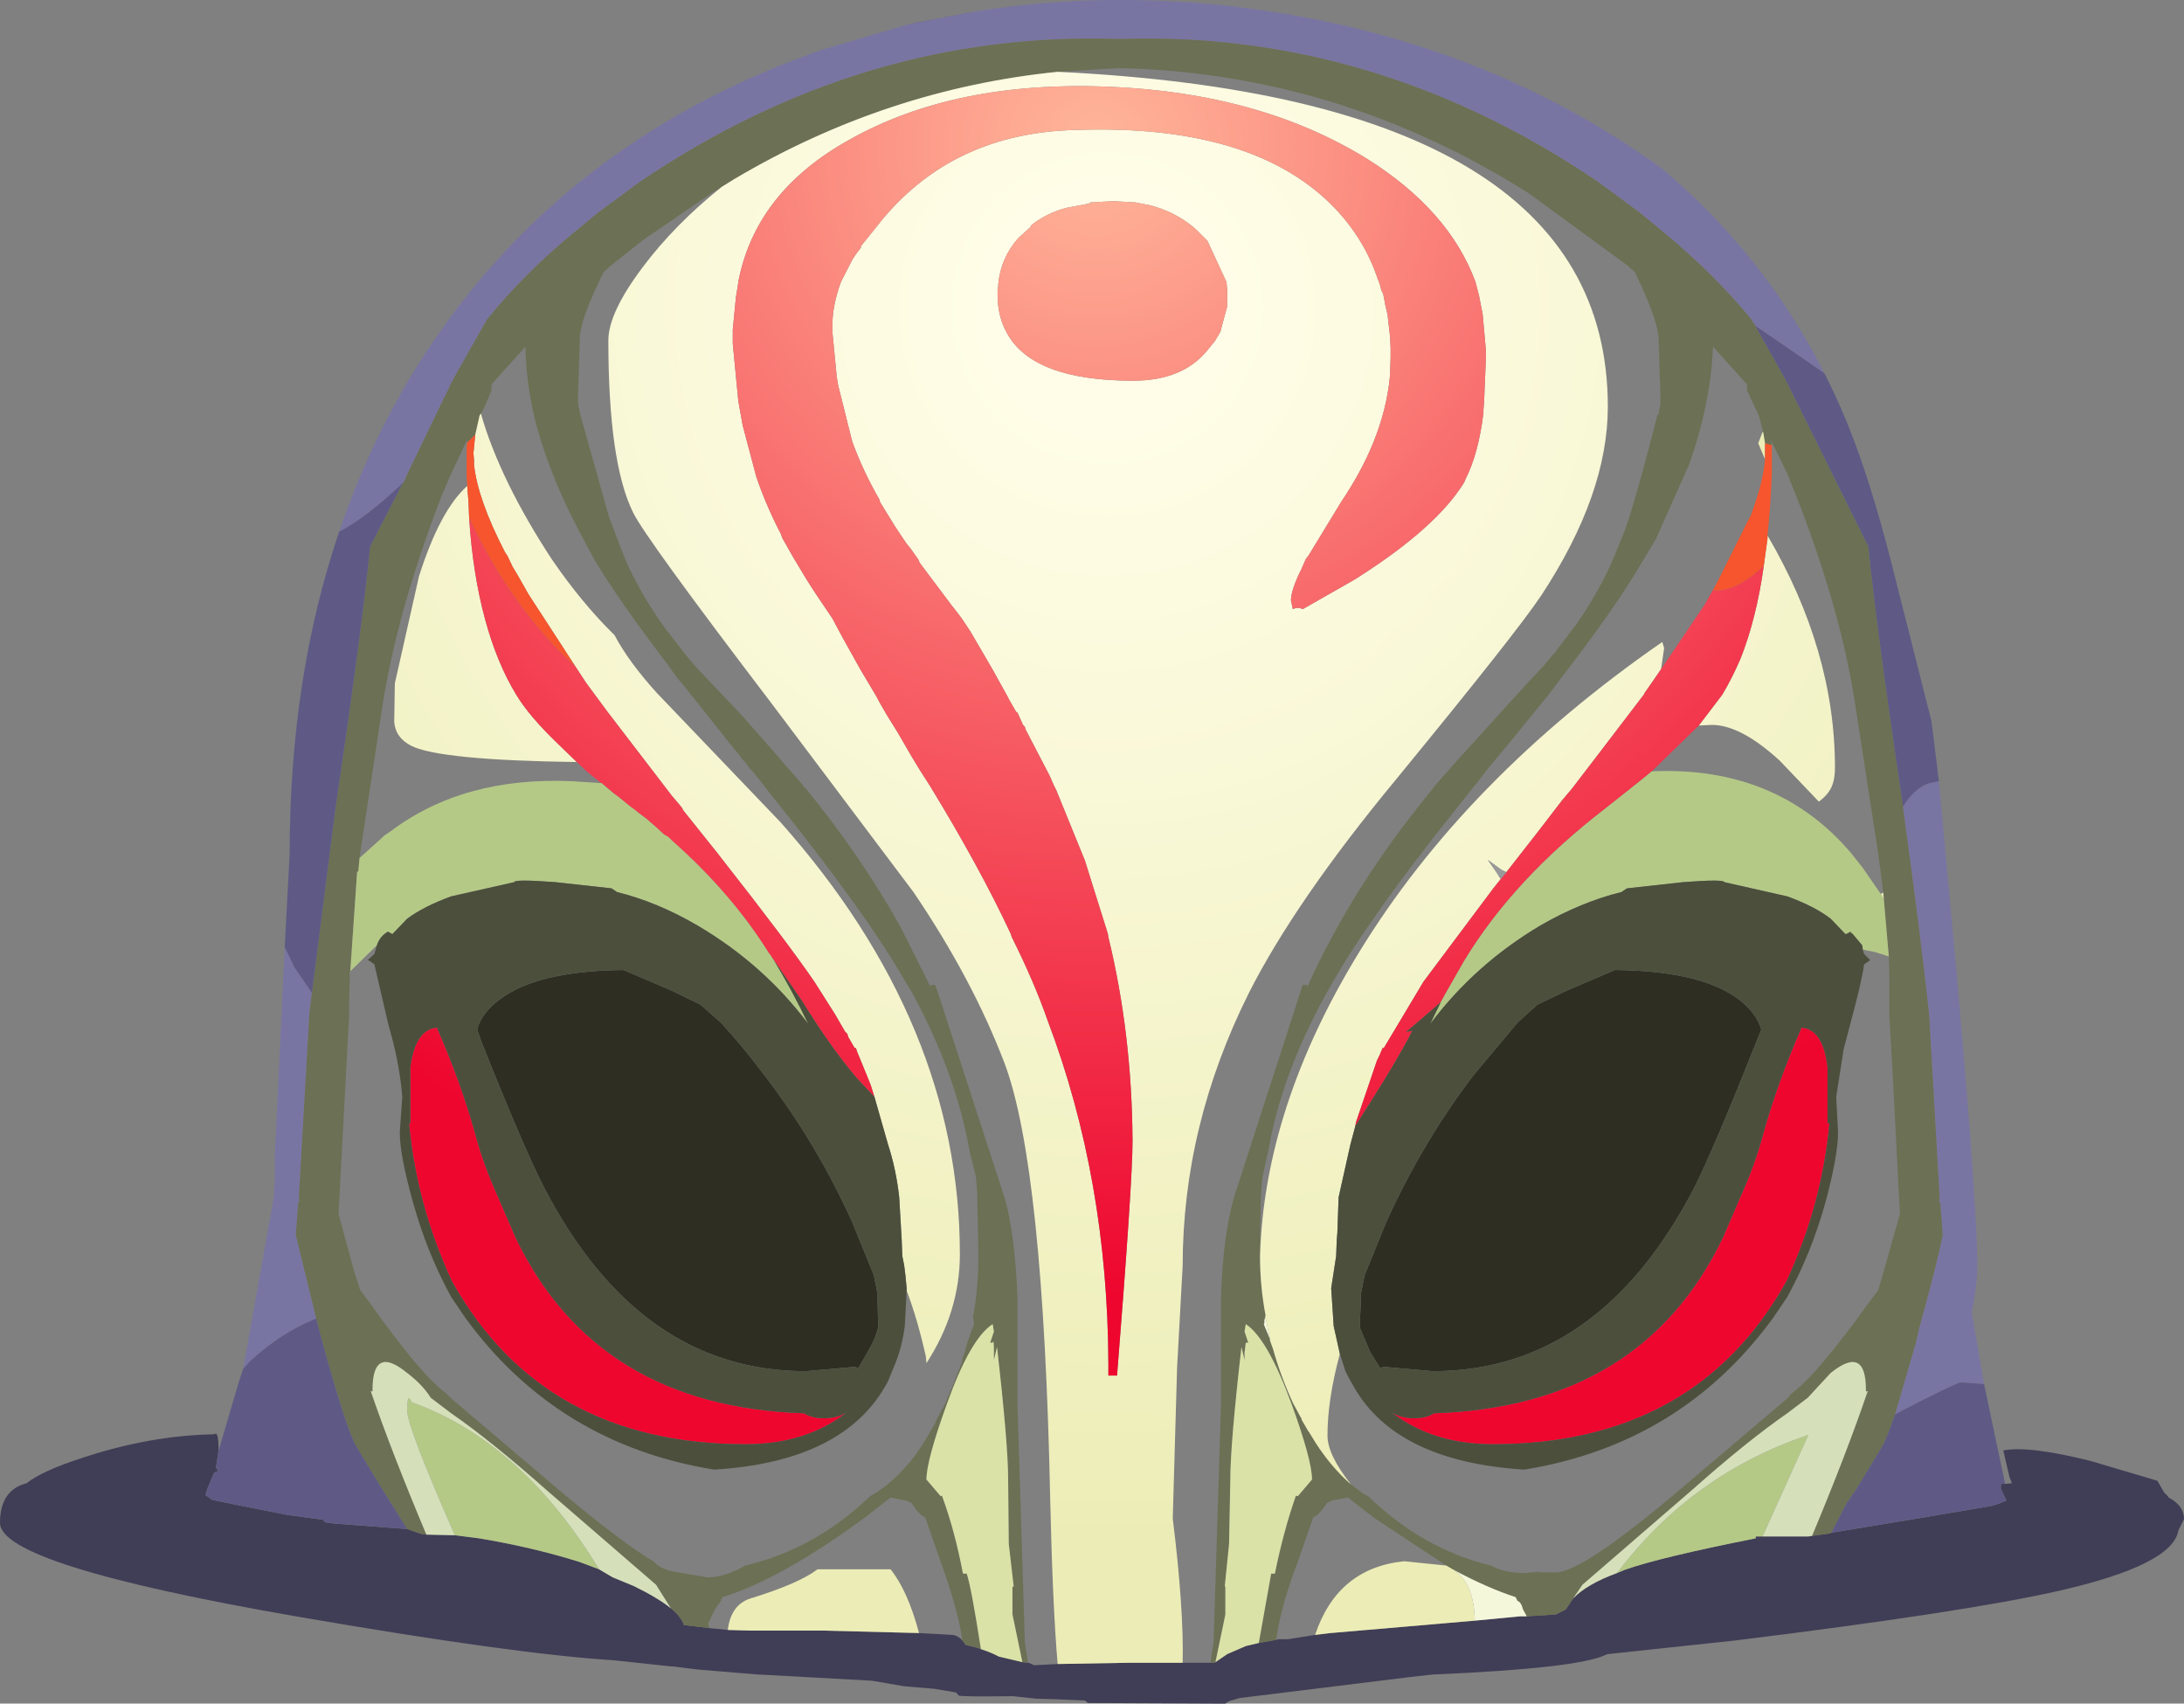 <?xml version="1.0" encoding="UTF-8" standalone="no"?>
<svg xmlns:ffdec="https://www.free-decompiler.com/flash" xmlns:xlink="http://www.w3.org/1999/xlink" ffdec:objectType="shape" height="137.6px" width="176.45px" xmlns="http://www.w3.org/2000/svg">
  <rect width="100%" height="100%" fill="#808080" stroke="none"/>
  <g transform="matrix(1.0, 0.0, 0.0, 1.0, 163.05, 340.25)">
    <path d="M-1.05 -220.4 L-0.5 -220.45 -0.7 -220.95 -1.2 -223.1 Q0.85 -223.5 5.85 -222.25 L11.25 -220.65 11.8 -219.7 12.1 -219.4 12.15 -219.3 Q13.4 -218.65 13.4 -217.55 L12.95 -216.65 Q12.5 -213.85 3.25 -211.75 -4.25 -210.05 -22.85 -207.75 L-33.15 -206.65 -33.3 -206.6 Q-35.55 -205.5 -47.3 -205.0 L-49.1 -204.8 -62.9 -203.1 -63.75 -202.85 -64.05 -202.65 -75.15 -202.7 -75.4 -202.9 -77.65 -203.0 -79.35 -203.05 -81.2 -203.25 Q-85.3 -203.2 -85.6 -203.3 L-85.8 -203.55 -87.6 -203.85 -90.0 -204.05 -92.6 -204.5 -100.8 -204.95 -101.8 -205.0 -106.65 -205.4 -108.65 -205.65 -108.75 -205.65 -108.8 -205.65 -113.45 -206.15 Q-121.5 -206.65 -139.15 -209.7 -163.05 -213.85 -163.05 -217.25 -163.05 -219.9 -160.9 -220.45 -159.65 -221.45 -156.4 -222.5 -150.95 -224.3 -145.85 -224.4 L-145.6 -224.45 Q-145.4 -224.35 -145.4 -223.4 L-145.4 -223.05 -145.6 -221.7 -145.4 -221.45 -145.75 -221.3 -146.3 -220.0 -146.45 -219.5 -145.9 -219.1 -145.4 -219.0 -139.9 -217.9 -136.95 -217.5 -136.8 -217.3 -136.1 -217.2 -130.15 -216.75 -129.0 -216.35 -128.6 -216.3 -126.3 -216.25 -124.35 -216.0 Q-120.1 -215.3 -116.25 -214.1 L-114.65 -213.5 -113.55 -212.85 -111.85 -212.15 Q-109.9 -211.2 -108.85 -210.35 -108.0 -209.65 -107.8 -209.0 L-105.75 -208.75 -104.25 -208.6 -102.45 -208.55 -96.6 -208.55 -88.8 -208.35 -86.1 -208.2 Q-85.65 -208.15 -85.3 -207.75 L-85.1 -207.5 -85.05 -207.4 -84.05 -207.15 -83.95 -207.1 -83.9 -207.1 -83.8 -207.05 Q-83.0 -206.8 -82.35 -206.45 L-80.45 -206.0 -80.0 -205.95 -79.95 -205.95 -79.5 -205.75 -77.6 -205.85 -71.85 -205.95 -67.5 -205.95 -65.25 -205.95 -64.95 -205.95 -64.85 -206.0 -63.9 -206.65 -62.4 -207.3 -61.35 -207.55 -59.95 -207.8 -59.75 -207.85 -59.0 -207.85 -56.8 -208.2 -55.55 -208.35 -43.9 -209.35 -40.25 -209.7 -39.7 -209.7 -37.35 -209.85 -36.55 -210.25 -35.95 -211.15 Q-34.85 -212.3 -32.4 -213.2 L-31.8 -213.45 Q-29.0 -214.45 -21.2 -216.0 L-21.2 -216.15 -20.65 -216.15 -16.95 -216.15 -16.65 -216.2 -15.15 -216.4 -15.15 -216.45 -15.1 -216.45 -8.15 -217.6 -2.25 -218.6 Q-1.9 -218.65 -0.95 -219.05 L-1.4 -220.0 -1.4 -220.4 -1.25 -220.4 -1.05 -220.4" fill="#403d56" fill-rule="evenodd" stroke="none"/>
    <path d="M-143.4 -229.7 L-143.35 -230.0 -140.95 -243.45 -140.9 -244.15 -140.85 -244.95 -140.85 -245.15 -140.85 -246.25 -140.85 -246.5 -140.85 -246.9 -140.05 -263.75 -139.25 -262.1 -137.85 -260.05 -138.05 -258.4 -138.9 -243.6 -138.85 -243.25 -138.95 -243.15 -139.15 -240.5 -137.5 -233.75 Q-140.3 -232.65 -142.85 -230.3 L-143.4 -229.7 M-135.65 -297.3 Q-132.8 -305.75 -127.9 -312.9 -117.3 -328.3 -99.05 -335.35 L-97.45 -335.95 -96.75 -336.2 -89.8 -338.25 -89.1 -338.4 -84.65 -339.25 -84.1 -339.35 Q-74.35 -340.9 -64.0 -339.8 L-63.8 -339.8 -63.6 -339.75 -63.45 -339.75 -63.1 -339.7 -62.8 -339.65 Q-43.6 -337.3 -28.85 -326.7 -20.5 -319.7 -15.65 -310.1 L-18.55 -312.1 -21.25 -313.95 -21.4 -314.2 -21.45 -314.25 -21.55 -314.45 Q-24.6 -318.15 -28.6 -321.45 L-30.6 -323.1 -34.0 -325.6 Q-52.05 -337.8 -72.65 -337.1 -93.25 -337.8 -111.3 -325.6 L-114.7 -323.1 -116.7 -321.45 Q-120.7 -318.15 -123.7 -314.45 L-126.25 -309.95 -126.6 -309.3 -126.9 -308.65 -127.2 -308.05 -130.1 -302.05 -130.45 -301.25 -130.5 -301.25 Q-133.45 -298.45 -135.65 -297.3 M-6.4 -277.15 L-5.0 -262.0 Q-3.3 -242.85 -3.3 -238.1 -3.3 -236.35 -3.75 -234.25 L-2.75 -228.45 -4.6 -228.6 Q-4.95 -228.6 -9.5 -226.25 L-9.95 -226.0 -8.25 -231.85 -8.0 -232.95 Q-6.5 -238.4 -6.1 -240.5 L-6.3 -243.15 -6.4 -243.25 -6.35 -243.6 -7.2 -258.4 Q-8.0 -265.65 -9.3 -274.95 L-9.3 -275.1 Q-8.4 -276.6 -7.15 -277.0 L-6.4 -277.15" fill="#7975a2" fill-rule="evenodd" stroke="none"/>
    <path d="M-15.1 -216.45 L-15.15 -216.45 -15.15 -216.4 -16.65 -216.2 Q-13.85 -222.9 -12.15 -227.9 L-12.3 -227.85 -12.3 -228.0 Q-12.3 -231.65 -15.15 -229.35 L-17.0 -227.35 -18.65 -226.1 Q-21.9 -223.85 -26.35 -219.9 L-35.2 -212.25 -35.95 -211.15 -36.55 -210.25 -37.35 -209.85 -39.7 -209.7 -40.0 -210.25 Q-40.15 -210.85 -40.45 -210.95 L-40.6 -211.25 Q-42.9 -212.0 -45.6 -213.45 L-46.2 -213.8 -52.1 -217.7 -54.15 -219.3 -55.45 -219.05 -55.85 -218.85 Q-56.45 -217.9 -56.95 -217.7 L-58.2 -214.1 Q-59.45 -210.85 -59.9 -208.15 L-59.95 -207.8 -61.35 -207.55 -60.35 -213.15 -60.05 -213.15 Q-59.35 -216.6 -58.35 -219.45 L-58.2 -219.4 -57.05 -220.75 Q-57.05 -222.3 -58.7 -226.85 -60.65 -232.15 -62.4 -233.3 L-62.5 -232.7 -62.2 -231.8 -62.4 -231.8 -62.5 -231.0 -62.5 -230.4 -62.75 -231.45 Q-63.65 -223.6 -63.65 -220.75 L-63.75 -215.55 -64.1 -212.1 -64.05 -212.1 -64.05 -209.85 -64.85 -206.0 -64.95 -205.95 -65.25 -205.95 -65.0 -207.6 -64.4 -226.85 -64.4 -235.45 Q-64.25 -240.4 -63.35 -243.55 L-57.8 -260.7 -57.45 -260.7 -57.45 -260.5 Q-53.75 -268.7 -47.45 -276.35 L-47.15 -276.75 -45.35 -278.8 -39.85 -284.85 -38.5 -286.3 -38.35 -286.45 -37.6 -287.35 -37.3 -287.65 -37.35 -287.65 -35.6 -289.95 Q-33.45 -293.1 -32.35 -296.0 L-31.7 -297.6 Q-30.75 -300.4 -29.15 -306.7 L-29.05 -306.8 -28.9 -307.65 -28.9 -308.25 -29.05 -313.0 Q-29.15 -314.5 -30.95 -318.25 L-31.55 -318.8 -39.55 -324.65 Q-54.9 -334.35 -72.65 -334.75 L-77.6 -334.45 Q-91.45 -333.05 -103.7 -325.8 L-104.75 -325.15 -104.95 -325.0 -105.05 -324.95 -105.15 -324.9 -105.35 -324.8 -110.9 -321.0 -111.1 -320.85 -111.3 -320.7 -111.5 -320.55 -112.0 -320.15 -112.5 -319.75 -113.7 -318.8 -114.3 -318.25 Q-116.15 -314.5 -116.2 -313.0 L-116.35 -308.35 -116.35 -308.25 -116.35 -307.65 -116.15 -306.7 -113.85 -298.5 -112.9 -296.0 Q-111.75 -292.9 -109.35 -289.55 L-107.65 -287.35 -106.75 -286.3 -103.15 -282.5 -100.5 -279.5 -99.6 -278.45 -98.2 -276.85 -98.15 -276.75 -98.1 -276.7 -97.9 -276.5 Q-93.45 -271.05 -90.25 -265.3 L-87.85 -260.5 -87.85 -260.7 -87.5 -260.7 -87.3 -260.15 -81.9 -243.55 -81.65 -242.6 Q-81.0 -239.65 -80.85 -235.45 L-80.85 -229.0 -80.85 -226.85 -80.25 -207.6 -80.0 -205.95 -80.45 -206.0 -81.25 -209.85 -81.25 -212.1 -81.15 -212.1 -81.55 -215.55 -81.6 -220.75 Q-81.6 -223.6 -82.5 -231.45 L-82.75 -230.4 -82.75 -231.0 Q-82.75 -232.2 -82.85 -231.8 L-83.05 -231.8 -82.75 -232.7 -82.85 -233.3 Q-84.65 -232.15 -86.55 -226.85 -88.2 -222.3 -88.2 -220.75 L-87.05 -219.4 -86.95 -219.45 Q-85.9 -216.6 -85.25 -213.15 L-84.95 -213.15 Q-84.6 -212.2 -83.8 -207.05 L-83.9 -207.1 -83.95 -207.1 -84.05 -207.15 -85.05 -207.4 -85.1 -207.5 -85.3 -207.75 -85.35 -208.15 Q-85.85 -210.85 -87.05 -214.1 L-88.3 -217.7 Q-88.8 -217.9 -89.4 -218.85 L-89.85 -219.05 -91.1 -219.3 -93.15 -217.7 Q-99.95 -212.7 -104.7 -211.25 L-104.8 -210.95 -105.3 -210.25 -105.85 -209.1 -105.75 -208.75 -107.8 -209.0 Q-108.0 -209.65 -108.85 -210.35 L-110.05 -212.25 -118.9 -219.9 Q-123.35 -223.85 -126.6 -226.1 L-128.25 -227.35 Q-128.9 -228.4 -130.15 -229.35 -132.95 -231.65 -132.95 -228.0 L-132.95 -227.85 -133.1 -227.9 Q-131.4 -222.95 -128.6 -216.3 L-129.0 -216.35 -130.15 -216.75 -132.25 -220.1 -134.25 -223.4 Q-135.15 -224.95 -137.3 -232.95 L-137.5 -233.75 -139.15 -240.5 -138.95 -243.15 -138.85 -243.25 -138.9 -243.6 -138.05 -258.4 -137.85 -260.05 -135.95 -274.95 Q-133.75 -289.85 -133.15 -296.1 L-130.5 -301.25 -130.45 -301.25 -130.1 -302.05 -127.2 -308.05 -126.9 -308.65 -126.6 -309.3 -126.25 -309.95 -123.7 -314.45 Q-120.7 -318.15 -116.7 -321.45 L-114.7 -323.1 -111.3 -325.6 Q-93.25 -337.8 -72.65 -337.1 -52.05 -337.8 -34.0 -325.6 L-30.6 -323.1 -28.6 -321.45 Q-24.6 -318.15 -21.55 -314.45 L-21.45 -314.25 -21.4 -314.2 -21.25 -313.95 -19.0 -309.95 -18.65 -309.3 -12.1 -296.1 Q-11.5 -289.9 -9.3 -275.1 L-9.3 -274.95 Q-8.0 -265.65 -7.2 -258.4 L-6.35 -243.6 -6.4 -243.25 -6.3 -243.15 -6.1 -240.5 Q-6.5 -238.4 -8.0 -232.95 L-8.25 -231.85 -9.95 -226.0 Q-10.6 -224.1 -11.0 -223.4 L-13.0 -220.1 -13.2 -219.8 -13.45 -219.45 -13.65 -219.1 -13.8 -218.95 -15.1 -216.45 M-20.6 -305.35 L-20.95 -306.7 -21.9 -308.7 -21.9 -309.2 -24.65 -312.25 Q-24.85 -307.6 -26.6 -302.7 L-29.25 -296.75 -30.3 -295.0 Q-32.4 -291.35 -36.95 -285.45 L-37.85 -284.25 -40.45 -281.05 -42.85 -278.15 -43.55 -277.25 -45.5 -274.8 Q-52.4 -266.15 -55.3 -261.05 -59.45 -253.95 -60.6 -247.2 L-61.05 -245.2 Q-61.25 -243.8 -61.25 -238.8 -61.25 -236.35 -60.8 -234.0 L-60.9 -233.6 -60.9 -233.35 -60.95 -233.3 -60.45 -232.1 -60.45 -232.0 -60.4 -231.85 -60.2 -231.3 Q-59.6 -229.15 -58.6 -226.95 L-57.95 -225.75 -57.9 -225.7 -57.9 -225.6 -57.35 -224.65 -57.3 -224.6 -56.75 -223.7 Q-55.45 -221.7 -53.9 -220.35 L-52.9 -219.6 -52.5 -219.4 Q-48.15 -215.15 -42.6 -213.8 -41.55 -213.2 -39.9 -213.2 L-38.65 -213.3 -38.6 -213.25 -37.35 -213.25 Q-35.2 -213.25 -27.25 -220.0 L-18.65 -227.3 -18.3 -227.7 Q-16.25 -229.2 -12.05 -235.05 L-11.3 -236.05 -10.85 -237.6 -9.55 -242.2 -10.15 -253.75 -10.4 -258.15 -10.4 -261.3 -10.45 -263.0 -10.85 -267.6 -10.9 -268.15 -11.1 -269.8 -11.4 -271.95 -13.15 -283.25 Q-14.3 -290.95 -17.95 -300.25 L-18.65 -302.0 -20.0 -304.75 -19.9 -304.3 -20.45 -304.45 -20.6 -305.35 M-134.75 -261.8 L-134.8 -261.8 -134.8 -261.2 -134.8 -260.95 -134.85 -259.05 -134.85 -258.15 -135.7 -242.2 -134.45 -237.6 -133.95 -236.05 -133.2 -235.05 Q-129.05 -229.2 -127.0 -227.7 L-126.6 -227.3 -118.0 -220.0 Q-112.9 -215.7 -110.2 -214.1 -109.65 -213.45 -108.3 -213.25 L-105.9 -212.85 Q-104.45 -212.85 -102.85 -213.8 -97.25 -215.1 -92.75 -219.4 -90.85 -220.45 -89.15 -222.65 L-88.5 -223.6 -87.9 -224.6 -87.55 -225.2 -87.3 -225.75 -86.8 -226.65 -86.55 -227.2 -86.25 -227.9 -85.4 -230.05 -85.35 -230.15 -85.25 -230.65 -85.05 -231.15 -85.05 -231.3 -84.8 -232.1 -84.35 -233.3 -84.45 -234.0 -84.4 -234.05 Q-84.0 -236.4 -84.0 -238.8 L-84.0 -238.95 -84.1 -243.95 -84.2 -245.2 -84.7 -247.2 Q-85.8 -253.55 -89.4 -260.15 L-89.95 -261.05 -90.25 -261.55 Q-93.3 -266.75 -100.15 -275.3 L-102.2 -277.9 -102.45 -278.15 -102.85 -278.7 -103.1 -278.95 -103.3 -279.25 -103.85 -279.9 -107.7 -284.75 -108.3 -285.45 -109.2 -286.7 Q-113.05 -291.75 -115.0 -295.0 L-115.7 -296.3 Q-118.6 -301.55 -119.85 -306.45 -120.55 -309.4 -120.6 -312.25 L-123.35 -309.2 -123.35 -308.7 -123.75 -307.75 -124.05 -307.1 -124.15 -306.9 -124.2 -306.85 -124.3 -306.7 -124.65 -305.15 -125.3 -304.5 -125.35 -304.2 -125.3 -304.75 -126.6 -302.0 -127.35 -300.25 Q-130.95 -290.95 -132.15 -283.25 L-133.95 -271.35 -134.0 -270.95 -134.1 -269.9 -134.2 -269.8 -134.75 -261.8" fill="#6c7054" fill-rule="evenodd" stroke="none"/>
    <path d="M-56.8 -208.2 L-59.0 -207.85 -59.75 -207.85 -59.95 -207.8 -59.9 -208.15 Q-59.45 -210.85 -58.2 -214.1 L-56.95 -217.7 Q-56.45 -217.9 -55.85 -218.85 L-55.45 -219.05 -54.15 -219.3 -52.1 -217.7 -46.2 -213.8 -49.6 -214.15 Q-55.0 -213.6 -56.8 -208.2 M-65.25 -205.95 L-67.5 -205.95 Q-67.4 -210.3 -68.3 -217.6 L-67.95 -229.8 -67.5 -238.0 Q-67.5 -249.35 -62.15 -260.05 -58.4 -267.45 -50.3 -277.25 -40.45 -289.25 -38.5 -292.2 -33.15 -300.35 -33.15 -307.4 -33.15 -332.3 -77.6 -334.45 L-72.65 -334.75 Q-54.9 -334.35 -39.55 -324.65 L-31.55 -318.8 -30.95 -318.25 Q-29.15 -314.5 -29.05 -313.0 L-28.9 -308.25 -28.9 -307.65 -29.05 -306.8 -29.15 -306.7 Q-30.75 -300.4 -31.7 -297.6 L-32.35 -296.0 Q-33.45 -293.1 -35.6 -289.95 L-37.35 -287.65 -37.3 -287.65 -37.6 -287.35 -38.35 -286.45 -38.5 -286.3 -39.85 -284.85 -45.35 -278.8 -47.15 -276.75 -47.45 -276.35 Q-53.75 -268.7 -57.45 -260.5 L-57.45 -260.7 -57.8 -260.7 -63.35 -243.55 Q-64.25 -240.4 -64.4 -235.45 L-64.4 -226.85 -65.0 -207.6 -65.25 -205.95 M-77.6 -205.85 L-79.5 -205.75 -79.95 -205.95 -80.0 -205.95 -80.25 -207.6 -80.85 -226.85 -80.85 -229.0 -80.85 -235.45 Q-81.0 -239.65 -81.65 -242.6 L-81.9 -243.55 -87.3 -260.15 -87.5 -260.7 -87.85 -260.7 -87.85 -260.5 -90.25 -265.3 Q-93.45 -271.05 -97.9 -276.5 L-98.1 -276.7 -98.15 -276.75 -98.2 -276.85 -99.6 -278.45 -100.5 -279.5 -103.15 -282.5 -106.75 -286.3 -107.65 -287.35 -109.35 -289.55 Q-111.75 -292.9 -112.9 -296.0 L-113.85 -298.5 -116.15 -306.7 -116.35 -307.65 -116.35 -308.25 -116.35 -308.35 -116.2 -313.0 Q-116.15 -314.5 -114.3 -318.25 L-113.7 -318.8 -112.5 -319.75 -112.0 -320.15 -111.5 -320.55 -111.3 -320.7 -111.1 -320.85 -110.9 -321.0 -105.35 -324.8 -105.15 -324.9 -105.05 -324.95 -104.95 -325.0 -104.75 -325.15 Q-108.55 -322.1 -111.1 -318.7 -113.9 -315.0 -113.9 -312.75 -113.9 -302.9 -111.9 -298.85 -110.9 -296.8 -100.65 -283.35 L-89.25 -268.2 Q-84.5 -261.2 -81.9 -254.4 -78.75 -246.05 -78.2 -219.05 -78.0 -210.45 -77.6 -205.85 M-85.3 -207.75 Q-85.65 -208.15 -86.1 -208.2 L-88.8 -208.35 Q-89.7 -211.75 -91.1 -213.5 L-97.0 -213.5 Q-98.5 -212.35 -102.4 -211.15 -104.0 -210.65 -104.25 -208.6 L-105.75 -208.75 -105.85 -209.1 -105.3 -210.25 -104.8 -210.95 -104.7 -211.25 Q-99.95 -212.7 -93.15 -217.7 L-91.1 -219.3 -89.85 -219.05 -89.4 -218.85 Q-88.8 -217.9 -88.3 -217.7 L-87.05 -214.1 Q-85.85 -210.85 -85.35 -208.15 L-85.3 -207.75 M-20.6 -305.35 L-20.65 -305.35 -21.0 -304.45 -20.45 -303.15 Q-20.6 -301.35 -21.5 -298.9 L-21.6 -298.6 -21.8 -298.25 -24.3 -293.25 -25.05 -291.9 -25.3 -291.45 -28.85 -286.2 -28.6 -287.9 -28.75 -288.4 Q-44.7 -277.35 -53.3 -263.25 -60.9 -250.8 -61.25 -238.8 -61.25 -243.8 -61.05 -245.2 L-60.6 -247.2 Q-59.45 -253.95 -55.3 -261.05 -52.4 -266.15 -45.5 -274.8 L-43.55 -277.25 -42.85 -278.15 -40.45 -281.05 -37.85 -284.25 -36.95 -285.45 Q-32.4 -291.35 -30.3 -295.0 L-29.25 -296.75 -26.6 -302.7 Q-24.85 -307.6 -24.65 -312.25 L-21.9 -309.2 -21.9 -308.7 -20.95 -306.7 -20.6 -305.35 M-19.9 -304.3 L-20.0 -304.75 -18.65 -302.0 -17.95 -300.25 Q-14.3 -290.95 -13.15 -283.25 L-11.4 -271.95 -11.1 -269.8 -10.9 -268.15 -11.1 -268.05 -12.55 -270.15 -13.5 -271.35 Q-19.5 -278.4 -29.6 -277.95 L-25.8 -281.65 -24.75 -281.7 Q-22.4 -281.7 -19.25 -278.8 L-16.1 -275.5 Q-15.45 -276.0 -15.2 -276.45 -14.8 -277.1 -14.8 -278.25 -14.8 -287.7 -20.25 -297.0 -20.0 -299.35 -19.9 -302.0 L-19.9 -302.3 -19.9 -303.15 -19.9 -303.6 -19.9 -303.7 -19.9 -304.3 M-10.45 -263.0 L-10.4 -261.3 -10.4 -258.15 -10.15 -253.75 -9.55 -242.2 -10.85 -237.6 -11.3 -236.05 -12.05 -235.05 Q-16.25 -229.2 -18.3 -227.7 L-18.65 -227.3 -27.25 -220.0 Q-35.2 -213.25 -37.35 -213.25 L-38.6 -213.25 -38.65 -213.3 -39.9 -213.2 Q-41.55 -213.2 -42.6 -213.8 -48.15 -215.15 -52.5 -219.4 L-52.9 -219.6 -53.9 -220.35 Q-55.8 -222.75 -55.8 -224.3 -55.8 -227.2 -54.8 -230.9 L-54.35 -229.5 -54.1 -229.0 -53.65 -228.2 Q-50.2 -222.2 -39.9 -221.55 -27.25 -223.6 -19.8 -233.8 L-18.65 -235.5 Q-16.7 -239.05 -15.55 -243.2 -14.55 -246.95 -14.55 -248.8 L-14.7 -251.65 -14.1 -255.5 -13.6 -257.4 Q-12.6 -261.1 -12.45 -262.35 L-11.95 -262.7 -12.45 -263.2 -12.55 -263.55 -11.55 -263.35 -10.45 -263.0 M-124.2 -306.85 L-124.15 -306.9 -124.05 -307.1 -123.75 -307.75 -123.35 -308.7 -123.35 -309.2 -120.6 -312.25 Q-120.55 -309.4 -119.85 -306.45 -118.6 -301.55 -115.7 -296.3 L-115.0 -295.0 Q-113.05 -291.75 -109.2 -286.7 L-108.3 -285.45 -107.7 -284.75 -103.85 -279.9 -103.3 -279.25 -103.1 -278.95 -102.85 -278.7 -102.45 -278.15 -102.2 -277.9 -100.15 -275.3 Q-93.3 -266.75 -90.25 -261.55 L-89.95 -261.05 -89.4 -260.15 Q-85.8 -253.55 -84.7 -247.2 L-84.2 -245.2 -84.1 -243.95 -84.0 -238.95 -84.0 -238.8 Q-84.0 -236.4 -84.4 -234.05 L-84.45 -234.0 -84.35 -233.3 -84.8 -232.1 -85.05 -231.3 -85.05 -231.15 -85.25 -230.65 -85.35 -230.15 -85.4 -230.05 -86.25 -227.9 -86.55 -227.2 -86.8 -226.65 -87.3 -225.75 -87.55 -225.2 -87.9 -224.6 -88.5 -223.6 -89.15 -222.65 Q-90.85 -220.45 -92.75 -219.4 -97.25 -215.1 -102.85 -213.8 -104.45 -212.85 -105.9 -212.85 L-108.3 -213.25 Q-109.65 -213.45 -110.2 -214.1 -112.9 -215.7 -118.0 -220.0 L-126.6 -227.3 -127.0 -227.7 Q-129.05 -229.2 -133.2 -235.05 L-133.95 -236.05 -134.45 -237.6 -135.7 -242.2 -134.85 -258.15 -134.85 -259.05 -134.8 -260.95 -134.8 -261.2 -134.8 -261.8 -134.75 -261.8 -132.6 -263.9 -132.8 -263.2 -133.35 -262.7 -133.2 -262.65 -132.8 -262.35 -131.65 -257.4 Q-130.85 -254.7 -130.6 -252.2 L-130.55 -251.65 -130.75 -248.8 Q-130.75 -246.95 -129.7 -243.2 -128.55 -239.05 -126.6 -235.5 L-125.45 -233.8 Q-118.0 -223.6 -105.35 -221.55 -94.7 -222.2 -91.3 -228.7 L-90.65 -230.3 Q-90.15 -231.6 -89.95 -233.15 L-89.85 -235.05 -89.8 -236.0 Q-88.95 -233.8 -88.25 -230.7 L-88.2 -230.15 Q-85.5 -234.3 -85.5 -238.95 -85.5 -257.55 -100.0 -273.85 L-110.0 -284.3 Q-112.3 -286.85 -113.4 -288.95 L-113.45 -289.0 Q-116.05 -291.55 -118.45 -295.05 -122.65 -301.45 -124.2 -306.85 M-134.0 -270.95 L-133.95 -271.35 -132.15 -283.25 Q-130.95 -290.95 -127.35 -300.25 L-126.6 -302.0 -125.3 -304.75 -125.35 -304.2 -125.35 -301.95 -125.3 -301.0 Q-127.5 -299.05 -129.2 -293.7 L-131.15 -285.05 -131.2 -281.95 Q-131.1 -280.65 -129.8 -280.0 -127.45 -278.85 -116.45 -278.7 L-115.6 -277.9 -114.6 -277.1 -114.5 -277.0 -116.8 -277.15 Q-125.6 -277.55 -131.5 -273.1 L-131.95 -272.8 -134.0 -270.95" fill="url(#gradient0)" fill-rule="evenodd" stroke="none"/>
    <path d="M-43.9 -209.35 L-55.55 -208.35 -56.8 -208.2 Q-55.0 -213.6 -49.6 -214.15 L-46.2 -213.8 -45.6 -213.45 Q-43.95 -212.35 -43.9 -209.35 M-67.5 -205.95 L-71.85 -205.95 -77.6 -205.85 Q-78.0 -210.45 -78.2 -219.05 -78.75 -246.05 -81.9 -254.4 -84.5 -261.2 -89.25 -268.2 L-100.65 -283.35 Q-110.9 -296.8 -111.9 -298.85 -113.9 -302.9 -113.9 -312.75 -113.9 -315.0 -111.1 -318.7 -108.55 -322.1 -104.75 -325.15 L-103.7 -325.8 Q-91.45 -333.05 -77.6 -334.45 -33.15 -332.3 -33.15 -307.4 -33.15 -300.35 -38.5 -292.2 -40.45 -289.25 -50.3 -277.25 -58.4 -267.45 -62.15 -260.05 -67.5 -249.35 -67.5 -238.0 L-67.95 -229.8 -68.3 -217.6 Q-67.4 -210.3 -67.5 -205.95 M-88.8 -208.35 L-96.6 -208.55 -102.45 -208.55 -104.25 -208.6 Q-104.0 -210.65 -102.4 -211.15 -98.5 -212.35 -97.0 -213.5 L-91.1 -213.5 Q-89.7 -211.75 -88.8 -208.35 M-75.1 -323.8 L-76.95 -323.45 Q-78.4 -323.05 -79.55 -322.2 L-79.8 -322.0 -79.7 -322.0 -80.8 -321.0 Q-82.2 -319.4 -82.4 -317.3 L-82.4 -317.15 -82.45 -316.8 -82.45 -316.75 -82.45 -316.55 -82.45 -316.2 Q-82.4 -314.6 -81.7 -313.35 -79.6 -309.5 -71.5 -309.5 -67.55 -309.5 -65.55 -311.9 L-64.9 -312.7 -64.45 -313.45 -64.35 -313.85 -63.9 -315.5 -63.9 -315.75 -63.9 -316.05 -63.9 -316.5 -63.9 -316.65 -63.9 -316.8 -63.95 -317.35 -63.95 -317.45 -65.5 -320.8 -66.35 -321.65 -66.75 -322.0 Q-68.2 -323.15 -70.05 -323.65 L-71.3 -323.9 -73.1 -324.0 -74.95 -323.9 -75.1 -323.8 M-43.85 -317.5 Q-46.0 -323.3 -52.65 -327.45 -61.25 -332.75 -73.5 -333.25 -85.95 -333.75 -94.45 -328.95 -102.0 -324.75 -103.4 -317.5 L-103.4 -317.45 -103.6 -316.2 -103.85 -313.6 -103.85 -313.1 -103.85 -312.8 -103.85 -312.5 -103.4 -307.85 -103.05 -305.9 -101.95 -301.75 Q-101.15 -299.4 -99.95 -297.1 L-99.85 -296.8 -99.0 -295.3 -97.95 -293.55 -97.6 -293.0 -97.15 -292.3 -95.8 -290.3 -95.0 -288.8 -93.55 -286.2 -92.3 -284.1 -91.95 -283.45 -91.4 -282.5 -90.5 -281.05 -89.4 -279.15 -88.7 -278.0 -87.9 -276.75 Q-83.9 -270.2 -81.4 -264.85 L-81.3 -264.55 Q-79.5 -260.95 -78.4 -257.8 -73.55 -245.0 -73.5 -230.05 L-73.5 -229.15 -72.8 -229.15 Q-71.55 -244.8 -71.55 -248.1 -71.6 -256.75 -73.5 -264.55 L-73.55 -264.85 -75.4 -270.75 -77.7 -276.4 -77.9 -276.8 -78.25 -277.6 -80.2 -281.35 -80.25 -281.55 -80.4 -281.7 -80.85 -282.7 -80.95 -282.75 -81.5 -283.7 -81.65 -284.0 -82.65 -285.8 -82.7 -285.9 -83.6 -287.45 -84.65 -289.25 -85.35 -290.3 -85.65 -290.7 -86.2 -291.4 -88.75 -294.8 -88.85 -295.05 -89.45 -295.9 -89.85 -296.4 -90.75 -297.75 -91.95 -299.7 -92.0 -299.9 Q-93.35 -302.25 -94.2 -304.6 L-95.35 -309.2 -95.45 -309.85 -95.8 -313.45 -95.8 -313.6 -95.8 -313.75 -95.8 -313.95 Q-95.8 -315.6 -95.1 -317.5 L-94.15 -319.35 -94.1 -319.4 -93.95 -319.65 -93.45 -320.3 -93.55 -320.3 -91.7 -322.6 Q-85.9 -329.5 -76.2 -329.75 -60.95 -330.3 -54.5 -322.65 -52.7 -320.5 -51.8 -317.9 L-51.75 -317.75 -51.65 -317.5 -51.55 -317.2 -51.5 -317.0 -51.45 -316.8 -51.3 -316.5 -51.25 -316.25 -51.2 -316.0 -51.15 -315.7 -50.95 -314.85 -50.75 -313.1 -50.7 -312.15 -50.7 -311.4 -50.75 -310.0 -50.75 -309.9 Q-51.0 -307.2 -52.1 -304.5 -53.05 -302.15 -54.7 -299.7 L-57.35 -295.35 -57.55 -295.1 -57.9 -294.3 Q-58.75 -292.6 -58.75 -291.75 L-58.6 -291.05 Q-58.2 -291.25 -57.8 -291.05 L-53.85 -293.3 -53.35 -293.6 -53.2 -293.7 Q-46.95 -297.7 -44.75 -301.3 L-44.65 -301.55 Q-43.6 -303.6 -43.2 -306.9 L-43.2 -307.15 -43.15 -307.75 -43.0 -311.3 -43.0 -311.6 -43.0 -311.95 -43.25 -314.75 -43.25 -314.8 -43.55 -316.35 -43.85 -317.5 M-61.25 -238.8 Q-60.9 -250.8 -53.3 -263.25 -44.7 -277.35 -28.75 -288.4 L-28.6 -287.9 -28.85 -286.2 -29.5 -285.25 -30.2 -284.25 -30.2 -284.2 -33.75 -279.55 -36.05 -276.55 -36.85 -275.6 -38.85 -273.0 -41.35 -269.8 -41.75 -270.0 -42.85 -270.8 -42.15 -269.8 -41.8 -269.25 -42.4 -268.5 -42.7 -268.1 -48.05 -260.95 -51.25 -255.6 -51.35 -255.6 -51.6 -255.0 -51.8 -254.6 -53.5 -249.6 -53.55 -249.3 -53.95 -247.8 -54.9 -243.55 -55.0 -240.75 -55.0 -240.7 -55.05 -240.1 -55.1 -238.8 -55.5 -236.2 -55.3 -233.15 -54.8 -230.9 Q-55.8 -227.2 -55.8 -224.3 -55.8 -222.75 -53.9 -220.35 -55.45 -221.7 -56.75 -223.7 L-57.3 -224.6 -57.35 -224.65 -57.9 -225.6 -57.9 -225.7 -57.95 -225.75 -58.6 -226.95 Q-59.6 -229.15 -60.2 -231.3 L-60.4 -231.85 -60.45 -232.0 -60.45 -232.1 -60.8 -233.85 -60.9 -233.6 -60.8 -234.0 Q-61.25 -236.35 -61.25 -238.8 M-20.25 -297.0 Q-14.8 -287.7 -14.8 -278.25 -14.8 -277.1 -15.2 -276.45 -15.45 -276.0 -16.1 -275.5 L-19.25 -278.8 Q-22.4 -281.7 -24.75 -281.7 L-25.8 -281.65 -24.05 -283.95 -23.9 -284.15 Q-23.15 -285.4 -22.45 -287.0 -21.15 -290.25 -20.55 -294.55 L-20.25 -296.75 -20.25 -297.0 M-124.2 -306.85 Q-122.65 -301.45 -118.45 -295.05 -116.05 -291.55 -113.45 -289.0 L-113.4 -288.95 Q-112.3 -286.85 -110.0 -284.3 L-100.0 -273.85 Q-85.5 -257.55 -85.5 -238.95 -85.5 -234.3 -88.2 -230.15 L-88.25 -230.7 Q-88.95 -233.8 -89.8 -236.0 L-89.8 -236.2 -89.9 -237.25 -90.0 -238.05 -90.15 -238.8 -90.2 -240.1 -90.4 -243.55 Q-90.65 -245.8 -91.3 -247.8 L-92.4 -251.65 -92.7 -252.6 -93.0 -253.35 -93.8 -255.3 -93.9 -255.6 -94.0 -255.6 -94.55 -256.55 -94.55 -256.65 -94.7 -256.9 -94.7 -256.8 -95.6 -258.35 -97.25 -260.95 Q-99.4 -264.1 -104.9 -271.1 L-105.05 -271.3 -107.85 -274.8 -107.95 -275.0 -108.15 -275.25 -108.45 -275.6 -108.75 -275.95 -114.0 -282.8 -115.7 -285.1 -116.55 -286.4 -120.35 -292.25 -121.2 -293.75 -121.65 -294.5 -122.05 -295.35 -122.25 -295.65 Q-124.45 -299.9 -124.75 -302.7 L-124.75 -303.05 -124.8 -303.65 -124.65 -305.15 -124.3 -306.7 -124.2 -306.85 M-125.3 -301.0 L-125.2 -299.7 -125.15 -298.45 Q-124.85 -293.85 -123.85 -290.2 -122.9 -286.7 -121.35 -284.15 -120.3 -282.4 -117.95 -280.15 L-116.45 -278.7 Q-127.45 -278.85 -129.8 -280.0 -131.1 -280.65 -131.2 -281.95 L-131.15 -285.05 -129.2 -293.7 Q-127.5 -299.05 -125.3 -301.0" fill="url(#gradient1)" fill-rule="evenodd" stroke="none"/>
    <path d="M-75.1 -323.8 L-74.95 -323.9 -73.1 -324.0 -71.3 -323.9 -70.05 -323.65 Q-68.2 -323.15 -66.75 -322.0 L-66.35 -321.65 -65.5 -320.8 -63.95 -317.45 -63.95 -317.35 -63.9 -316.8 -63.9 -316.65 -63.9 -316.5 -63.9 -316.05 -63.9 -315.75 -63.9 -315.5 -64.35 -313.85 -64.45 -313.45 -64.9 -312.7 -65.55 -311.9 Q-67.55 -309.5 -71.5 -309.5 -79.6 -309.5 -81.7 -313.35 -82.4 -314.6 -82.45 -316.2 L-82.45 -316.55 -82.45 -316.75 -82.45 -316.8 -82.4 -317.15 -82.4 -317.3 Q-82.2 -319.4 -80.8 -321.0 L-79.7 -322.0 -79.8 -322.0 -79.55 -322.2 Q-78.4 -323.05 -76.95 -323.45 L-75.1 -323.8 M-43.85 -317.5 L-43.55 -316.35 -43.25 -314.8 -43.25 -314.75 -43.0 -311.95 -43.0 -311.6 -43.0 -311.3 -43.15 -307.75 -43.2 -307.15 -43.2 -306.9 Q-43.6 -303.6 -44.65 -301.55 L-44.75 -301.3 Q-46.95 -297.7 -53.2 -293.7 L-53.35 -293.6 -53.85 -293.3 -57.8 -291.05 Q-58.2 -291.25 -58.6 -291.05 L-58.75 -291.75 Q-58.75 -292.6 -57.9 -294.3 L-57.55 -295.1 -57.35 -295.35 -54.7 -299.7 Q-53.05 -302.15 -52.1 -304.5 -51.0 -307.2 -50.75 -309.9 L-50.75 -310.0 -50.7 -311.4 -50.7 -312.15 -50.75 -313.1 -50.95 -314.85 -51.15 -315.7 -51.2 -316.0 -51.25 -316.25 -51.3 -316.5 -51.45 -316.8 -51.5 -317.0 -51.55 -317.2 -51.65 -317.5 -51.75 -317.75 -51.8 -317.9 Q-52.7 -320.5 -54.5 -322.65 -60.95 -330.3 -76.2 -329.75 -85.9 -329.5 -91.7 -322.6 L-93.55 -320.3 -93.45 -320.3 -93.95 -319.65 -94.1 -319.4 -94.15 -319.35 -95.1 -317.5 Q-95.8 -315.6 -95.8 -313.95 L-95.8 -313.75 -95.8 -313.6 -95.8 -313.45 -95.45 -309.85 -95.35 -309.2 -94.2 -304.6 Q-93.35 -302.25 -92.0 -299.9 L-91.95 -299.7 -90.75 -297.75 -89.85 -296.4 -89.45 -295.9 -88.85 -295.05 -88.75 -294.8 -86.2 -291.4 -85.65 -290.7 -85.35 -290.3 -84.65 -289.25 -83.6 -287.45 -82.7 -285.9 -82.65 -285.8 -81.65 -284.0 -81.5 -283.7 -80.95 -282.75 -80.85 -282.7 -80.4 -281.7 -80.25 -281.55 -80.2 -281.35 -78.25 -277.6 -77.9 -276.8 -77.7 -276.4 -75.4 -270.75 -73.55 -264.85 -73.5 -264.55 Q-71.6 -256.75 -71.55 -248.1 -71.55 -244.8 -72.8 -229.15 L-73.5 -229.15 -73.5 -230.05 Q-73.55 -245.0 -78.4 -257.8 -79.5 -260.95 -81.3 -264.55 L-81.4 -264.85 Q-83.9 -270.2 -87.9 -276.75 L-88.7 -278.0 -89.4 -279.15 -90.5 -281.05 -91.4 -282.5 -91.95 -283.45 -92.3 -284.1 -93.55 -286.2 -95.0 -288.8 -95.8 -290.3 -97.15 -292.3 -97.6 -293.0 -97.95 -293.55 -99.0 -295.3 -99.85 -296.8 -99.95 -297.1 Q-101.15 -299.4 -101.95 -301.75 L-103.05 -305.9 -103.4 -307.85 -103.85 -312.5 -103.85 -312.8 -103.85 -313.1 -103.85 -313.6 -103.6 -316.2 -103.4 -317.45 -103.4 -317.5 Q-102.0 -324.75 -94.45 -328.95 -85.95 -333.75 -73.5 -333.25 -61.25 -332.75 -52.65 -327.45 -46.0 -323.3 -43.85 -317.5 M-28.85 -286.2 L-25.3 -291.45 -25.05 -291.9 -24.3 -293.25 -24.65 -292.55 -24.45 -292.55 Q-22.65 -292.55 -20.55 -294.55 -21.15 -290.25 -22.45 -287.0 -23.15 -285.4 -23.9 -284.15 L-24.05 -283.95 -25.8 -281.65 -29.6 -277.95 -30.45 -277.25 -33.35 -274.95 Q-40.75 -269.25 -44.75 -262.65 L-46.35 -259.85 -46.65 -259.3 Q-48.2 -257.95 -49.45 -256.9 L-48.95 -257.0 Q-50.05 -254.75 -53.55 -249.3 L-53.5 -249.6 -51.8 -254.6 -51.6 -255.0 -51.35 -255.6 -51.25 -255.6 -48.05 -260.95 -42.7 -268.1 -42.4 -268.5 -41.8 -269.25 -41.35 -269.8 -38.85 -273.0 -36.85 -275.6 -36.05 -276.55 -33.75 -279.55 -30.2 -284.2 -30.2 -284.25 -29.5 -285.25 -28.85 -286.2 M-116.55 -286.4 L-115.7 -285.1 -114.0 -282.8 -108.75 -275.95 -108.45 -275.6 -108.15 -275.25 -107.95 -275.0 -107.85 -274.8 -105.05 -271.3 -104.9 -271.1 Q-99.4 -264.1 -97.25 -260.95 L-95.6 -258.35 -94.7 -256.8 -94.7 -256.9 -94.55 -256.65 -94.55 -256.55 -94.0 -255.6 -93.9 -255.6 -93.8 -255.3 -93.0 -253.35 -92.7 -252.6 -92.4 -251.65 -93.85 -253.2 Q-95.9 -255.6 -98.25 -259.4 L-100.8 -263.1 -100.95 -263.3 Q-103.95 -268.1 -108.75 -272.35 L-109.05 -272.65 -109.4 -272.85 -110.0 -273.4 -110.8 -274.1 -111.4 -274.55 -111.9 -274.95 -112.05 -275.05 -113.1 -275.9 -113.45 -276.15 -114.45 -277.0 -114.5 -277.0 -114.6 -277.1 -115.6 -277.9 -116.45 -278.7 -117.95 -280.15 Q-120.3 -282.4 -121.35 -284.15 -122.9 -286.7 -123.85 -290.2 -124.85 -293.85 -125.15 -298.45 -123.85 -295.65 -122.2 -293.1 -119.5 -289.05 -116.55 -286.4 M-129.9 -249.55 L-129.9 -254.05 Q-129.5 -257.1 -127.75 -257.25 -125.8 -252.8 -124.65 -248.65 -124.0 -246.2 -122.8 -243.55 L-121.4 -240.3 Q-114.85 -226.65 -98.1 -226.1 -97.45 -225.7 -96.45 -225.7 -95.4 -225.7 -94.6 -226.2 -97.9 -223.6 -102.8 -223.6 -119.15 -223.6 -126.5 -236.7 L-126.6 -236.9 Q-129.4 -243.0 -130.0 -249.5 L-129.9 -249.55 M-15.4 -249.55 L-15.25 -249.5 Q-15.85 -243.0 -18.65 -236.9 L-18.75 -236.7 Q-26.1 -223.6 -42.45 -223.6 -47.35 -223.6 -50.65 -226.2 -49.85 -225.7 -48.8 -225.7 -47.8 -225.7 -47.2 -226.1 -30.4 -226.65 -23.85 -240.3 L-22.45 -243.55 Q-21.25 -246.2 -20.6 -248.65 -19.45 -252.8 -17.5 -257.25 -15.75 -257.1 -15.4 -254.05 L-15.4 -249.55" fill="url(#gradient2)" fill-rule="evenodd" stroke="none"/>
    <path d="M-20.45 -303.15 L-21.0 -304.45 -20.65 -305.35 -20.6 -305.35 -20.45 -304.45 -20.45 -303.65 -20.45 -303.15 M-11.1 -268.05 L-10.9 -268.15 -10.85 -267.6 -11.1 -268.05" fill="#ecedb6" fill-rule="evenodd" stroke="none"/>
    <path d="M-24.3 -293.25 L-21.8 -298.25 -21.6 -298.6 -21.5 -298.9 Q-20.6 -301.35 -20.45 -303.15 L-20.45 -303.65 -20.45 -304.45 -19.9 -304.3 -19.9 -303.7 -19.9 -303.6 -19.9 -303.15 -19.9 -302.3 -19.9 -302.0 Q-20.0 -299.35 -20.25 -297.0 L-20.25 -296.75 -20.55 -294.55 Q-22.65 -292.55 -24.45 -292.55 L-24.65 -292.55 -24.3 -293.25 M-125.35 -304.2 L-125.3 -304.5 -124.65 -305.15 -124.8 -303.65 -124.75 -303.05 -124.75 -302.7 Q-124.45 -299.9 -122.25 -295.65 L-122.05 -295.35 -121.65 -294.5 -121.2 -293.75 -120.35 -292.25 -116.55 -286.4 Q-119.5 -289.05 -122.2 -293.1 -123.85 -295.65 -125.15 -298.45 L-125.2 -299.7 -125.3 -301.0 -125.35 -301.95 -125.35 -304.2" fill="#f7552d" fill-rule="evenodd" stroke="none"/>
    <path d="M-145.4 -223.05 L-143.75 -228.65 -143.4 -229.7 -142.85 -230.3 Q-140.3 -232.65 -137.5 -233.75 L-137.3 -232.95 Q-135.15 -224.95 -134.25 -223.4 L-132.25 -220.1 -130.15 -216.75 -136.1 -217.2 -136.8 -217.3 -136.95 -217.5 -139.9 -217.9 -145.4 -219.0 -145.9 -219.1 -146.45 -219.5 -146.3 -220.0 -145.75 -221.3 -145.4 -221.45 -145.6 -221.7 -145.4 -223.05 M-140.05 -263.75 L-139.65 -271.25 Q-139.65 -285.55 -135.65 -297.3 -133.45 -298.45 -130.5 -301.25 L-133.15 -296.1 Q-133.75 -289.85 -135.95 -274.95 L-137.85 -260.05 -139.25 -262.1 -140.05 -263.75 M-89.8 -338.25 L-84.1 -339.35 -84.65 -339.25 -89.1 -338.4 -89.8 -338.25 M-15.65 -310.1 Q-14.3 -307.45 -13.25 -304.65 -11.55 -300.15 -9.85 -293.25 L-7.0 -282.0 -6.4 -277.15 -7.15 -277.0 Q-8.4 -276.6 -9.3 -275.1 -11.5 -289.9 -12.1 -296.1 L-18.65 -309.3 -19.0 -309.95 -21.25 -313.95 -18.55 -312.1 -15.65 -310.1 M-2.75 -228.45 L-1.05 -220.4 -1.25 -220.4 -1.4 -220.4 -1.4 -220.0 -0.95 -219.05 Q-1.9 -218.65 -2.25 -218.6 L-8.15 -217.6 -15.1 -216.45 -13.8 -218.95 -13.65 -219.1 -13.45 -219.45 -13.2 -219.8 -13.0 -220.1 -11.0 -223.4 Q-10.6 -224.1 -9.95 -226.0 L-9.5 -226.25 Q-4.95 -228.6 -4.6 -228.6 L-2.75 -228.45" fill="#5e5a85" fill-rule="evenodd" stroke="none"/>
    <path d="M-20.65 -216.15 L-21.2 -216.15 -21.2 -216.0 Q-29.0 -214.45 -31.8 -213.45 L-32.4 -213.2 Q-26.35 -221.2 -16.95 -224.35 L-20.65 -216.15 M-114.65 -213.5 L-116.25 -214.1 Q-120.1 -215.3 -124.35 -216.0 L-126.3 -216.25 Q-130.15 -225.0 -130.15 -226.3 -130.15 -227.9 -129.8 -227.0 -120.9 -223.8 -114.65 -213.5 M-29.6 -277.95 Q-19.5 -278.4 -13.5 -271.35 L-12.55 -270.15 -11.1 -268.05 -10.85 -267.6 -10.45 -263.0 -11.55 -263.35 -12.55 -263.55 -12.6 -263.9 -13.4 -264.85 -13.45 -264.85 -13.55 -265.0 Q-13.6 -264.95 -13.8 -264.85 L-13.95 -264.8 -15.15 -266.05 Q-16.45 -267.05 -18.65 -267.85 L-23.75 -269.0 Q-23.75 -269.25 -27.05 -269.0 L-31.6 -268.5 -32.05 -268.2 Q-35.3 -267.4 -38.6 -265.5 -43.9 -262.35 -47.5 -257.55 L-46.65 -259.3 -46.35 -259.85 -44.75 -262.65 Q-40.75 -269.25 -33.35 -274.95 L-30.45 -277.25 -29.6 -277.95 M-132.6 -263.9 L-134.75 -261.8 -134.2 -269.8 -134.1 -269.9 -134.0 -270.95 -131.95 -272.8 -131.5 -273.1 Q-125.6 -277.55 -116.8 -277.15 L-114.5 -277.0 -114.45 -277.0 -113.45 -276.15 -113.1 -275.9 -112.05 -275.05 -111.9 -274.95 -111.4 -274.55 -110.8 -274.1 -110.0 -273.4 -109.4 -272.85 -109.05 -272.65 -108.75 -272.35 Q-103.95 -268.1 -100.95 -263.3 L-100.8 -263.1 -100.5 -262.65 Q-99.05 -260.25 -97.75 -257.55 -101.35 -262.35 -106.7 -265.5 -109.95 -267.4 -113.2 -268.2 L-113.65 -268.5 -118.2 -269.0 Q-121.5 -269.25 -121.5 -269.0 L-126.6 -267.85 Q-128.8 -267.05 -130.15 -266.05 L-131.35 -264.8 -131.7 -265.0 Q-132.35 -264.65 -132.6 -263.9" fill="#b5c987" fill-rule="evenodd" stroke="none"/>
    <path d="M-112.7 -261.9 L-112.55 -261.85 -108.8 -260.25 -106.45 -259.1 -104.8 -257.65 Q-103.05 -255.75 -101.25 -253.35 -97.1 -247.95 -94.2 -241.55 L-92.45 -237.25 -92.15 -235.75 -92.15 -235.3 -92.1 -233.05 Q-92.3 -232.15 -92.95 -231.05 L-93.7 -229.75 -94.0 -229.85 -97.95 -229.5 Q-111.4 -229.5 -119.1 -244.35 -120.75 -247.55 -124.15 -256.1 L-124.5 -257.1 Q-124.15 -258.45 -122.65 -259.55 -119.65 -261.8 -112.9 -261.9 L-112.8 -261.9 -112.7 -261.9 M-32.45 -261.9 L-32.35 -261.9 Q-25.6 -261.8 -22.6 -259.55 -21.15 -258.45 -20.75 -257.1 L-21.15 -256.1 Q-24.55 -247.55 -26.15 -244.35 -33.85 -229.5 -47.3 -229.5 L-51.25 -229.85 -51.55 -229.75 -52.35 -231.05 -53.2 -233.05 -53.1 -235.3 -53.1 -235.75 -52.8 -237.25 -51.05 -241.55 Q-48.15 -247.95 -44.05 -253.35 L-40.45 -257.65 -38.85 -259.1 -36.45 -260.25 -32.7 -261.85 -32.6 -261.9 -32.45 -261.9" fill="#2e2f22" fill-rule="evenodd" stroke="none"/>
    <path d="M-89.8 -236.0 L-89.85 -235.05 -89.95 -233.15 Q-90.15 -231.6 -90.65 -230.3 L-91.3 -228.7 Q-94.7 -222.2 -105.35 -221.55 -118.0 -223.6 -125.45 -233.8 L-126.6 -235.5 Q-128.55 -239.05 -129.7 -243.2 -130.75 -246.95 -130.75 -248.8 L-130.55 -251.65 -130.6 -252.2 Q-130.85 -254.7 -131.65 -257.4 L-132.8 -262.35 -133.2 -262.65 -133.35 -262.7 -132.8 -263.2 -132.6 -263.9 Q-132.35 -264.65 -131.7 -265.0 L-131.35 -264.8 -130.15 -266.05 Q-128.8 -267.05 -126.6 -267.85 L-121.5 -269.0 Q-121.5 -269.25 -118.2 -269.0 L-113.65 -268.5 -113.2 -268.2 Q-109.95 -267.4 -106.7 -265.5 -101.35 -262.35 -97.75 -257.55 -99.05 -260.25 -100.5 -262.65 L-100.8 -263.1 -98.25 -259.4 Q-95.9 -255.6 -93.85 -253.2 L-92.4 -251.65 -91.3 -247.8 Q-90.65 -245.8 -90.4 -243.55 L-90.2 -240.1 -90.15 -238.8 -90.0 -238.05 -89.9 -237.25 -89.8 -236.2 -89.8 -236.0 M-112.7 -261.9 L-112.8 -261.9 -112.9 -261.9 Q-119.65 -261.8 -122.65 -259.55 -124.15 -258.45 -124.5 -257.1 L-124.15 -256.1 Q-120.75 -247.55 -119.1 -244.35 -111.4 -229.5 -97.95 -229.5 L-94.0 -229.85 -93.7 -229.75 -92.95 -231.05 Q-92.3 -232.15 -92.1 -233.05 L-92.15 -235.3 -92.15 -235.75 -92.45 -237.25 -94.2 -241.55 Q-97.1 -247.95 -101.25 -253.35 -103.05 -255.75 -104.8 -257.65 L-106.45 -259.1 -108.8 -260.25 -112.55 -261.85 -112.7 -261.9 M-129.9 -249.55 L-130.0 -249.5 Q-129.4 -243.0 -126.6 -236.9 L-126.5 -236.7 Q-119.15 -223.6 -102.8 -223.6 -97.9 -223.6 -94.6 -226.2 -95.4 -225.7 -96.45 -225.7 -97.45 -225.7 -98.1 -226.1 -114.85 -226.65 -121.4 -240.3 L-122.8 -243.55 Q-124.0 -246.2 -124.65 -248.65 -125.8 -252.8 -127.75 -257.25 -129.5 -257.1 -129.9 -254.05 L-129.9 -249.55 M-53.55 -249.3 Q-50.05 -254.75 -48.95 -257.0 L-49.45 -256.9 Q-48.2 -257.95 -46.65 -259.3 L-47.5 -257.55 Q-43.9 -262.35 -38.6 -265.5 -35.3 -267.4 -32.05 -268.2 L-31.6 -268.5 -27.05 -269.0 Q-23.75 -269.25 -23.75 -269.0 L-18.65 -267.85 Q-16.45 -267.05 -15.15 -266.05 L-13.95 -264.8 -13.8 -264.85 Q-13.6 -264.95 -13.55 -265.0 L-13.45 -264.85 -13.4 -264.85 -12.6 -263.9 -12.55 -263.55 -12.45 -263.2 -11.95 -262.7 -12.45 -262.35 Q-12.6 -261.1 -13.6 -257.4 L-14.1 -255.5 -14.7 -251.65 -14.55 -248.8 Q-14.55 -246.95 -15.55 -243.2 -16.7 -239.05 -18.65 -235.5 L-19.8 -233.8 Q-27.25 -223.6 -39.9 -221.55 -50.2 -222.2 -53.65 -228.2 L-54.1 -229.0 -54.35 -229.5 -54.8 -230.9 -55.3 -233.15 -55.5 -236.2 -55.1 -238.8 -55.05 -240.1 -55.0 -240.7 -55.0 -240.75 -54.9 -243.55 -53.95 -247.8 -53.55 -249.3 M-32.45 -261.9 L-32.6 -261.9 -32.7 -261.85 -36.45 -260.25 -38.85 -259.1 -40.45 -257.65 -44.05 -253.35 Q-48.15 -247.95 -51.05 -241.55 L-52.8 -237.25 -53.1 -235.75 -53.1 -235.3 -53.2 -233.05 -52.35 -231.05 -51.55 -229.75 -51.25 -229.85 -47.3 -229.5 Q-33.85 -229.5 -26.15 -244.35 -24.55 -247.55 -21.15 -256.1 L-20.75 -257.1 Q-21.15 -258.45 -22.6 -259.55 -25.6 -261.8 -32.35 -261.9 L-32.45 -261.9 M-15.4 -249.55 L-15.4 -254.05 Q-15.75 -257.1 -17.5 -257.25 -19.45 -252.8 -20.6 -248.65 -21.25 -246.2 -22.45 -243.55 L-23.85 -240.3 Q-30.4 -226.65 -47.2 -226.1 -47.8 -225.7 -48.8 -225.7 -49.85 -225.7 -50.65 -226.2 -47.35 -223.6 -42.45 -223.6 -26.1 -223.6 -18.75 -236.7 L-18.65 -236.9 Q-15.85 -243.0 -15.25 -249.5 L-15.4 -249.55" fill="#4b4f3c" fill-rule="evenodd" stroke="none"/>
    <path d="M-16.65 -216.2 L-16.95 -216.15 -20.65 -216.15 -16.95 -224.35 Q-26.35 -221.2 -32.4 -213.2 -34.85 -212.3 -35.95 -211.15 L-35.2 -212.25 -26.35 -219.9 Q-21.9 -223.85 -18.65 -226.1 L-17.0 -227.35 -15.15 -229.35 Q-12.3 -231.65 -12.3 -228.0 L-12.3 -227.85 -12.15 -227.9 Q-13.85 -222.9 -16.65 -216.2 M-108.85 -210.35 Q-109.9 -211.2 -111.85 -212.15 L-113.55 -212.85 -114.65 -213.5 Q-120.9 -223.8 -129.8 -227.0 -130.15 -227.9 -130.15 -226.3 -130.15 -225.0 -126.3 -216.25 L-128.6 -216.3 Q-131.4 -222.95 -133.1 -227.9 L-132.95 -227.85 -132.95 -228.0 Q-132.95 -231.65 -130.15 -229.35 -128.9 -228.4 -128.25 -227.35 L-126.6 -226.1 Q-123.35 -223.85 -118.9 -219.9 L-110.05 -212.25 -108.85 -210.35" fill="#d5e0ba" fill-rule="evenodd" stroke="none"/>
    <path d="M-61.35 -207.55 L-62.4 -207.3 -63.9 -206.65 -64.85 -206.0 -64.05 -209.85 -64.05 -212.1 -64.1 -212.1 -63.75 -215.55 -63.65 -220.75 Q-63.65 -223.6 -62.75 -231.45 L-62.5 -230.4 -62.5 -231.0 -62.4 -231.8 -62.2 -231.8 -62.5 -232.7 -62.4 -233.3 Q-60.65 -232.15 -58.7 -226.85 -57.05 -222.3 -57.05 -220.75 L-58.2 -219.4 -58.35 -219.45 Q-59.35 -216.6 -60.05 -213.15 L-60.35 -213.15 -61.35 -207.55 M-80.45 -206.0 L-82.35 -206.45 Q-83.0 -206.8 -83.8 -207.05 -84.6 -212.2 -84.95 -213.15 L-85.25 -213.15 Q-85.9 -216.6 -86.95 -219.45 L-87.05 -219.4 -88.2 -220.75 Q-88.2 -222.3 -86.55 -226.85 -84.65 -232.15 -82.85 -233.3 L-82.75 -232.7 -83.05 -231.8 -82.85 -231.8 Q-82.75 -232.2 -82.75 -231.0 L-82.75 -230.4 -82.5 -231.45 Q-81.6 -223.6 -81.6 -220.75 L-81.55 -215.55 -81.15 -212.1 -81.25 -212.1 -81.25 -209.85 -80.45 -206.0" fill="#dae2a7" fill-rule="evenodd" stroke="none"/>
    <path d="M-41.35 -269.8 L-41.8 -269.25 -42.15 -269.8 -42.85 -270.8 -41.75 -270.0 -41.35 -269.8" fill="#999999" fill-rule="evenodd" stroke="none"/>
    <path d="M-39.7 -209.7 L-40.25 -209.7 -43.9 -209.35 Q-43.95 -212.35 -45.6 -213.45 -42.9 -212.0 -40.6 -211.25 L-40.45 -210.95 Q-40.15 -210.85 -40.0 -210.25 L-39.7 -209.7 M-60.45 -232.1 L-60.95 -233.3 -60.9 -233.35 -60.9 -233.6 -60.8 -233.85 -60.45 -232.1" fill="#f5f7db" fill-rule="evenodd" stroke="none"/>
  </g>
  <defs>
    <radialGradient cx="0" cy="0" gradientTransform="matrix(0.0, 0.0, 0.0, 0.0, 0.0, 242.4)" gradientUnits="userSpaceOnUse" id="gradient0" r="819.2" spreadMethod="pad">
      <stop offset="0.0" stop-color="#ffffff"/>
      <stop offset="0.992" stop-color="#f5f7db"/>
    </radialGradient>
    <radialGradient cx="0" cy="0" gradientTransform="matrix(0.122, 0.0, 0.0, 0.122, -73.6, -315.35)" gradientUnits="userSpaceOnUse" id="gradient1" r="819.2" spreadMethod="pad">
      <stop offset="0.098" stop-color="#fffde7"/>
      <stop offset="0.992" stop-color="#ecedb6"/>
    </radialGradient>
    <radialGradient cx="0" cy="0" gradientTransform="matrix(0.114, 0.0, 0.0, 0.114, -74.5, -328.3)" gradientUnits="userSpaceOnUse" id="gradient2" r="819.2" spreadMethod="pad">
      <stop offset="0.0" stop-color="#ffb69a"/>
      <stop offset="0.992" stop-color="#ee062f"/>
    </radialGradient>
  </defs>
</svg>
